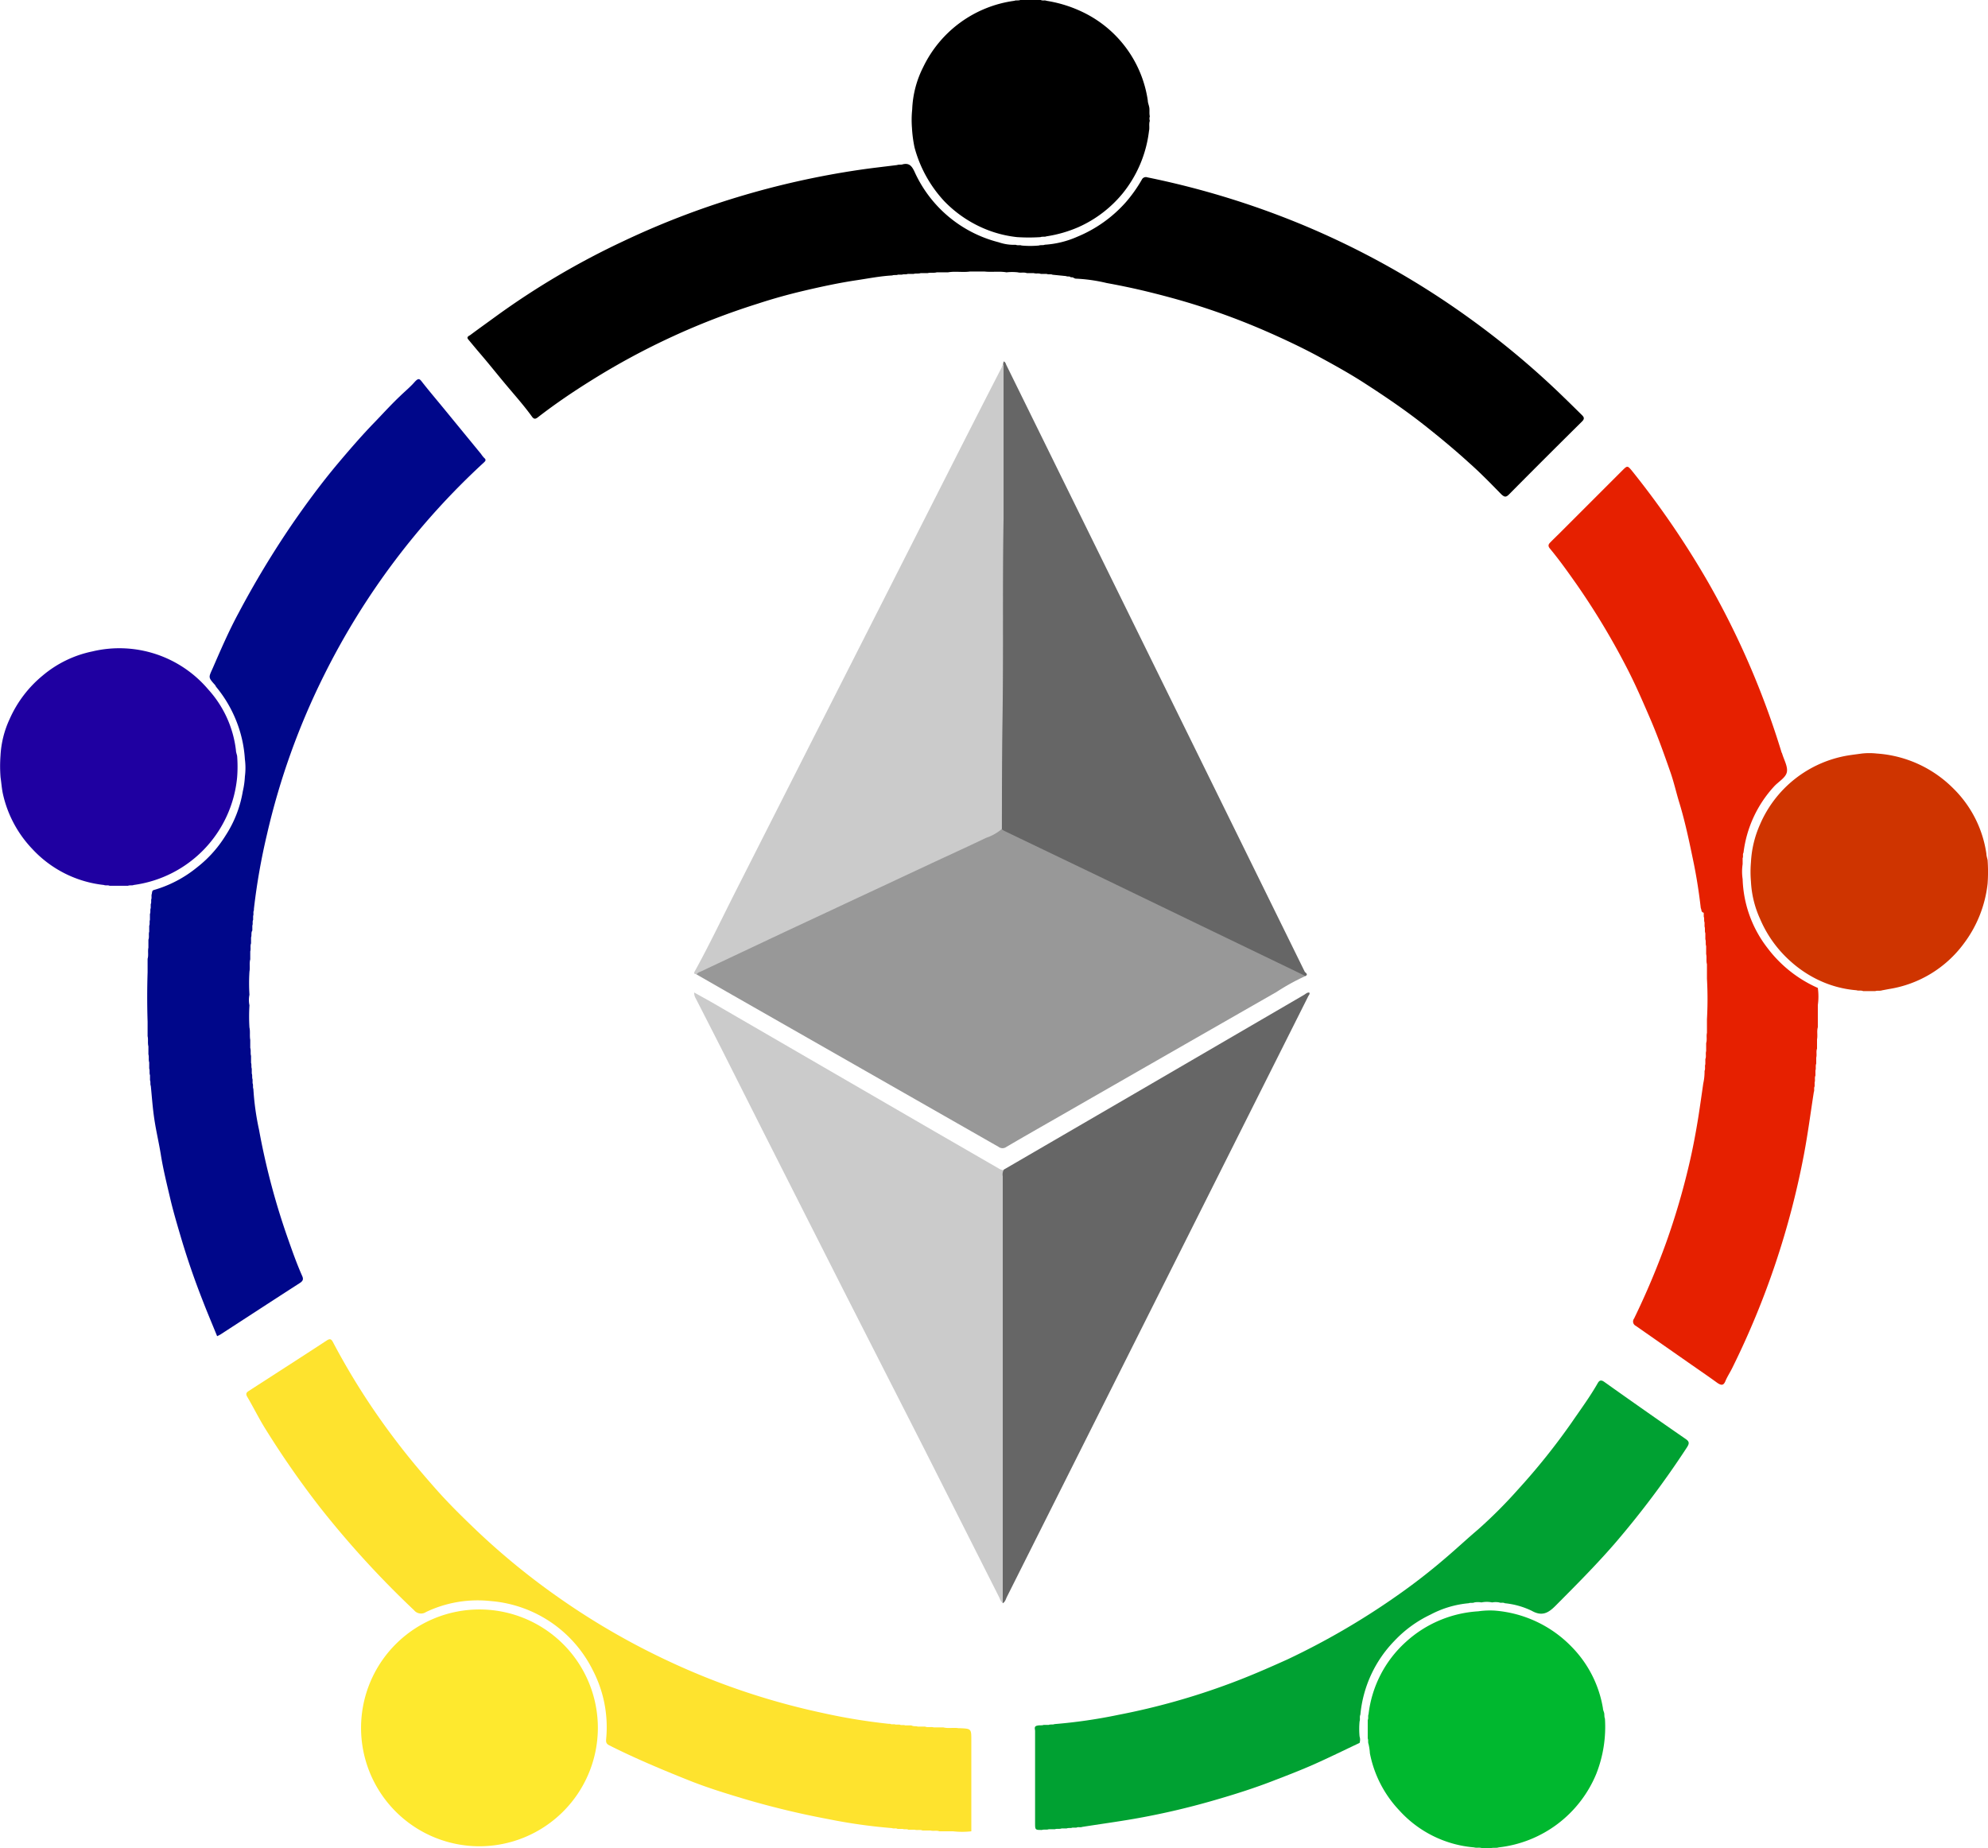 <svg id="Layer_1" data-name="Layer 1" xmlns="http://www.w3.org/2000/svg" width="248.49" height="231" viewBox="0 0 248.49 231"><title>logocryptofair</title><path d="M138,48.51l-1.69-.17c-.23-.11-.49,0-.73-.1l-.73,0c-.28-.12-.59,0-.88-.1l-.87,0c-.37-.14-.77,0-1.14-.1a6.33,6.33,0,0,0-1.4,0c-.92-.16-1.84,0-2.76-.1H126c-.91.13-1.84-.06-2.75.1l-1.41,0c-.37.11-.77,0-1.14.1l-.88,0c-.28.1-.59,0-.87.1l-.74,0c-.23.09-.49,0-.71.09l-.5,0c-.23.1-.49,0-.72.1-1.51.08-3,.38-4.48.6-2.2.33-4.38.8-6.55,1.31-2,.47-3.9,1-5.82,1.63a90,90,0,0,0-20.64,9.5c-2.35,1.46-4.63,3-6.82,4.7-.31.24-.49.22-.71-.07-1-1.39-2.17-2.7-3.26-4s-2.19-2.69-3.32-4c-.47-.55-.93-1.11-1.39-1.66-.29-.34.09-.45.24-.56,1.1-.82,2.21-1.61,3.32-2.42a97.8,97.8,0,0,1,15.75-9.28A102.86,102.86,0,0,1,97,38.62a105.59,105.59,0,0,1,15.18-3.39c1.56-.23,3.13-.4,4.7-.6.24-.09.5,0,.74-.1.78-.17,1.1.22,1.43.91a15.8,15.8,0,0,0,10.52,8.84,5.9,5.9,0,0,0,2.15.32c.23.11.5,0,.73.09a11.48,11.48,0,0,0,2.15,0c.24-.09.51,0,.74-.1a11.87,11.87,0,0,0,4.07-1,16.53,16.53,0,0,0,6.06-4.31,17.78,17.78,0,0,0,2-2.82.56.56,0,0,1,.7-.29,105.63,105.63,0,0,1,19.36,5.92,103.51,103.51,0,0,1,20.91,11.7,104.6,104.6,0,0,1,11.27,9.38q1.4,1.35,2.78,2.72c.27.27.34.46,0,.8q-4.58,4.53-9.12,9.11c-.4.41-.6.31-.95,0-1.3-1.33-2.59-2.66-4-3.91-1.8-1.64-3.68-3.2-5.59-4.71-2.38-1.88-4.88-3.58-7.42-5.22-1.86-1.21-3.81-2.29-5.76-3.35s-4.26-2.16-6.45-3.12a87.8,87.8,0,0,0-8.82-3.32c-2.15-.68-4.32-1.26-6.51-1.79-1.59-.38-3.18-.71-4.78-1a20.39,20.39,0,0,0-3.86-.55c-.22,0-.38-.25-.62-.15C138.47,48.48,138.22,48.62,138,48.51Z" transform="translate(-4.75 -14)"/><path d="M217.34,127.52c-.23-2-.53-3.93-.93-5.86-.5-2.41-1-4.82-1.71-7.18-.41-1.31-.7-2.65-1.15-3.94-.79-2.26-1.59-4.52-2.54-6.72s-1.86-4.31-2.94-6.39A91.66,91.66,0,0,0,201.79,87c-1.06-1.5-2.12-3-3.3-4.42-.24-.29-.24-.49,0-.74s.79-.79,1.19-1.18l7.88-7.88c.58-.58.63-.58,1.12,0a109.72,109.72,0,0,1,9.58,14,103.89,103.89,0,0,1,9.16,21.21c0,.06.06.12.08.18.23.8.76,1.68.59,2.38s-1.09,1.18-1.63,1.8a14.88,14.88,0,0,0-3.78,8.23c-.14.22,0,.47-.11.69l0,.75a6.26,6.26,0,0,0,0,1.86,14.78,14.78,0,0,0,3.1,8.61,15.94,15.94,0,0,0,6.3,5,7.82,7.82,0,0,1,0,2.14l0,2.77c-.15.5,0,1-.1,1.52l0,1.16c-.14.36,0,.75-.1,1.12l0,.76c-.12.27,0,.58-.1.85l0,.64c-.13.27,0,.57-.1.84l0,.5c-.12.22,0,.48-.1.71-.4,2.56-.73,5.12-1.21,7.67a103.34,103.34,0,0,1-9,26.85c-.27.55-.62,1.07-.85,1.63s-.52.53-1,.21c-1.18-.86-2.39-1.68-3.59-2.52l-6.6-4.61a.6.6,0,0,1-.22-.91,97.06,97.06,0,0,0,4-9.47,90,90,0,0,0,2.88-9.79c.46-1.95.83-3.92,1.15-5.91.22-1.41.42-2.82.62-4.23a6.58,6.58,0,0,0,.16-1.56c.13-.27,0-.57.1-.84l0-.64c.14-.31,0-.66.1-1l0-1c.14-.41,0-.85.1-1.27l0-1.7a45.22,45.22,0,0,0,0-5.07l0-1.82c-.12-.41,0-.85-.1-1.26l0-1c-.1-.28,0-.59-.1-.86l0-.75c-.11-.27,0-.57-.1-.84l0-.51c-.1-.23,0-.49-.1-.72l0-.49C217.34,128,217.47,127.74,217.34,127.52Z" transform="translate(-4.75 -14)" style="fill:#e62000"/><path d="M36.13,131.18l0,.74c-.13.32,0,.68-.1,1l0,1c-.14.5,0,1-.1,1.53a23,23,0,0,0,0,2.89,3.23,3.23,0,0,0,0,1.32,22.53,22.53,0,0,0,0,2.78c.12.51,0,1,.1,1.54l0,1c.11.33,0,.68.1,1l0,.87c.09.24,0,.5.09.73l0,.61c.1.23,0,.49.1.73l0,.48c.11.23,0,.48.1.71a33.37,33.37,0,0,0,.71,5.12A89.15,89.15,0,0,0,40.8,169c.53,1.51,1.06,3,1.72,4.49.19.42.09.64-.3.89-3.31,2.13-6.6,4.28-9.9,6.42a4.71,4.71,0,0,1-.43.22c-.62-1.53-1.25-3-1.84-4.54q-1.48-3.77-2.64-7.66c-.5-1.69-1-3.37-1.4-5.08s-.87-3.6-1.16-5.43c-.24-1.48-.59-2.94-.81-4.42s-.3-2.76-.44-4.15c-.1-.23,0-.49-.1-.71l0-.63c-.11-.27,0-.57-.1-.84l0-.77c-.11-.32,0-.67-.1-1l0-1c-.11-.42,0-.86-.1-1.27l0-1.81q-.1-3.08,0-6.17l0-1.69c.14-.46,0-.94.1-1.39l0-1c.13-.33,0-.68.1-1l0-.74c.11-.23,0-.5.09-.73l0-.74c.11-.24,0-.5.1-.74l0-.49c.12-.23,0-.49.1-.71l0-.47c.1-.2,0-.51.29-.59a15.14,15.14,0,0,0,5.36-2.8,15.1,15.1,0,0,0,3.6-4,14.47,14.47,0,0,0,2.16-5.54,10.38,10.38,0,0,0,.26-1.85,8.26,8.26,0,0,0,0-2.15,15.42,15.42,0,0,0-1.1-4.86,15.81,15.81,0,0,0-2.49-4.19c-.05-.07-.08-.16-.13-.22-.89-1-.83-.93-.29-2.14,1-2.3,2-4.62,3.2-6.84A116.05,116.05,0,0,1,41.28,79.5c1.78-2.58,3.64-5.1,5.65-7.5,1.55-1.84,3.12-3.66,4.81-5.39,1-1.05,2-2.14,3.08-3.16.57-.55,1.19-1.06,1.72-1.66s.66-.45,1,0c.85,1.08,1.75,2.14,2.62,3.2l4.73,5.77a3.23,3.23,0,0,0,.37.47c.32.26.15.42-.07.62A91.39,91.39,0,0,0,45.32,98.27a89.37,89.37,0,0,0-7.21,20.07,79.51,79.51,0,0,0-1.62,9.25,1.33,1.33,0,0,0,0,.2c-.13.22,0,.48-.1.7l0,.49c-.12.23,0,.49-.1.71l0,.62C36.1,130.59,36.24,130.9,36.13,131.18Z" transform="translate(-4.75 -14)" style="fill:#00078a"/><path d="M119.46,229.82l.91,0c.36.15.74,0,1.1.1l1.18,0c.63.16,1.27,0,1.9.1l.13,0c1.48.06,1.48.06,1.48,1.52q0,5.69,0,11.37a10.22,10.22,0,0,1-2.28,0l-1.71,0c-.36-.14-.75,0-1.11-.1l-1,0c-.31-.14-.65,0-1-.1l-.77,0c-.22-.12-.48,0-.7-.1l-.65,0c-.22-.13-.47,0-.69-.1a67.93,67.93,0,0,1-8-1.13,105.44,105.44,0,0,1-10.37-2.49c-2.41-.72-4.82-1.46-7.15-2.4-3.33-1.33-6.64-2.72-9.85-4.34-.41-.21-.39-.48-.36-.82a15.43,15.43,0,0,0-1.68-8.57,15.65,15.65,0,0,0-12.76-8.63A15,15,0,0,0,58,215.5a1.12,1.12,0,0,1-1.49-.22,119.33,119.33,0,0,1-11.72-12.81A112.85,112.85,0,0,1,38,192.73c-.85-1.34-1.54-2.77-2.35-4.14-.22-.37-.09-.54.19-.72,3.25-2.1,6.51-4.19,9.75-6.31.39-.26.57-.19.77.19a87.6,87.6,0,0,0,7.77,12.19c1.58,2.1,3.27,4.11,5,6.07s3.41,3.6,5.21,5.32a88.94,88.94,0,0,0,10.18,8.32,90.38,90.38,0,0,0,14.14,8.15,89.17,89.17,0,0,0,18.88,6.31,74.4,74.4,0,0,0,8.26,1.36h.2c.22.13.47,0,.69.1l.51,0c.22.13.47,0,.69.1l.77,0C119,229.84,119.24,229.73,119.46,229.82Z" transform="translate(-4.75 -14)" style="fill:#fee32e"/><path d="M139.3,242.45l-.5,0c-.23.1-.49,0-.72.1l-.63,0c-.27.11-.57,0-.84.1l-.77,0c-.28.1-.59,0-.86.09-.85,0-.85,0-.85-.91q0-5.73,0-11.46c0-.23-.17-.56.23-.66s.57,0,.84-.1l.63,0c.23-.1.49,0,.72-.1a65.36,65.36,0,0,0,8-1.16,86.84,86.84,0,0,0,13.95-3.92c2.43-.9,4.81-1.94,7.16-3a92.52,92.52,0,0,0,13.59-7.89,76.8,76.8,0,0,0,6.23-4.83c1.34-1.14,2.63-2.35,4-3.51a59.07,59.07,0,0,0,5-5,82.71,82.71,0,0,0,6.72-8.39c1.11-1.62,2.28-3.2,3.26-4.92.19-.33.4-.45.81-.16q5.06,3.6,10.18,7.14c.45.31.48.53.19,1a114,114,0,0,1-9.1,12.12c-2.33,2.68-4.84,5.2-7.34,7.71-.89.9-1.69,1.39-3,.64a10.07,10.07,0,0,0-3.36-.94c-.22-.13-.48,0-.7-.1a2.41,2.41,0,0,0-.88,0,3.3,3.3,0,0,0-1.34,0,2.46,2.46,0,0,0-.88,0c-.22.11-.48,0-.7.1a12.58,12.58,0,0,0-4.78,1.42,15.06,15.06,0,0,0-4.52,3.29,15.24,15.24,0,0,0-4.25,9.22c-.13.27,0,.57-.1.84a10.2,10.2,0,0,0,0,1.89,1.31,1.31,0,0,1,0,.8c-1.89.89-3.77,1.82-5.68,2.67-1.58.7-3.2,1.33-4.82,1.95-2.54,1-5.13,1.82-7.74,2.57a93.92,93.92,0,0,1-10,2.31c-2.14.37-4.28.66-6.43,1C139.78,242.46,139.52,242.33,139.3,242.45Z" transform="translate(-4.75 -14)" style="fill:#00a132"/><path d="M118.77,27.68a12.73,12.73,0,0,1,1.37-5.28,14.85,14.85,0,0,1,11.4-8.3c.23-.1.5,0,.73-.1h2.58c.23.12.49,0,.71.1a16.28,16.28,0,0,1,5,1.65,14.59,14.59,0,0,1,7.66,10.82c0,.24.1.48.15.71.12.41,0,.85.1,1.26a.91.91,0,0,0,0,.56c-.14.41,0,.85-.1,1.26a15.28,15.28,0,0,1-3.28,7.8,15.09,15.09,0,0,1-5.54,4.23,15.93,15.93,0,0,1-4,1.15c-.24.1-.5,0-.74.1a22.67,22.67,0,0,1-2.93,0,14.56,14.56,0,0,1-3.41-.79,15.15,15.15,0,0,1-5.69-3.7,15.9,15.9,0,0,1-3.72-6.73,16.48,16.48,0,0,1-.32-2.44A12.73,12.73,0,0,1,118.77,27.68Z" transform="translate(-4.75 -14)"/><path d="M191.55,215.32a15,15,0,0,1,9.67,4.55,14.3,14.3,0,0,1,3.89,7.66c0,.2.1.38.15.58s0,.48.1.71a16,16,0,0,1-1.08,6.9,15,15,0,0,1-12.2,9.2c-.32.11-.67,0-1,.1H190c-.32-.13-.67,0-1-.1a14.18,14.18,0,0,1-9.35-4.63,14.36,14.36,0,0,1-3.67-7.13,6.8,6.8,0,0,0-.17-1.16c-.1-.23,0-.48-.1-.7V229c.12-.23,0-.49.1-.72a14.42,14.42,0,0,1,4.62-9,14.75,14.75,0,0,1,9.1-3.87A10.23,10.23,0,0,1,191.55,215.32Z" transform="translate(-4.75 -14)" style="fill:#00b82f"/><path d="M4.81,108.49a12.37,12.37,0,0,1,1.14-4.6,14.76,14.76,0,0,1,4.15-5.46,14,14,0,0,1,6.18-3,14.55,14.55,0,0,1,14.5,4.75,13.65,13.65,0,0,1,3.46,7.59c0,.24.1.48.15.72a17.24,17.24,0,0,1,0,2.68,15,15,0,0,1-12.92,13.45c-.23.1-.49,0-.72.1h-2.3c-.23-.11-.49,0-.72-.1a14.28,14.28,0,0,1-8.94-4.5,14.51,14.51,0,0,1-3.65-6.77c-.17-.72-.21-1.45-.32-2.18A17.5,17.5,0,0,1,4.81,108.49Z" transform="translate(-4.75 -14)" style="fill:#1f00a1"/><path d="M236.8,137.78a13.53,13.53,0,0,1-4.77-1.29,14.55,14.55,0,0,1-3.44-2.3,14.86,14.86,0,0,1-3.84-5.33,12.73,12.73,0,0,1-1.14-4.67,14,14,0,0,1,0-2.41,13.23,13.23,0,0,1,1.14-4.74,14.57,14.57,0,0,1,11-8.61c.57-.09,1.15-.16,1.72-.24a8.51,8.51,0,0,1,1.87,0,14.91,14.91,0,0,1,9.53,4.33,14.29,14.29,0,0,1,4.17,8.21c0,.26.1.52.15.78a20.6,20.6,0,0,1,0,2.95,15.2,15.2,0,0,1-3,7.52,14.41,14.41,0,0,1-9.34,5.65l-.85.16c-.28.1-.58,0-.86.1h-1.5C237.38,137.76,237.08,137.88,236.8,137.78Z" transform="translate(-4.75 -14)" style="fill:#cf3400"/><path d="M64.65,244.78a14.8,14.8,0,1,1,14.83-14.7A14.82,14.82,0,0,1,64.65,244.78Z" transform="translate(-4.75 -14)" style="fill:#fee92e"/><path d="M167.93,136a27.47,27.47,0,0,0-3.63,2q-13.5,7.72-27,15.47c-2.25,1.29-4.5,2.57-6.74,3.88a.82.82,0,0,1-1,0l-33.3-19-4.53-2.6c0-.35.31-.41.53-.52,2.51-1.23,5.05-2.39,7.58-3.57l7.29-3.4c4.15-1.94,8.3-3.87,12.44-5.83,3.43-1.62,6.9-3.17,10.3-4.86a2.26,2.26,0,0,1,.94.34c3.46,1.73,7,3.37,10.43,5.06,4.3,2.09,8.6,4.16,12.9,6.25,3.72,1.8,7.45,3.57,11.16,5.4.7.35,1.43.63,2.13,1C167.66,135.69,168,135.69,167.93,136Z" transform="translate(-4.75 -14)" style="fill:#989898"/><path d="M167.93,136l-13-6.27-12.13-5.86-12.5-6a3.33,3.33,0,0,1-.39-.26c-.3-.29-.23-.66-.23-1,0-3.55-.09-7.11,0-10.66.25-8.27-.05-16.54.14-24.81.16-6.8,0-13.59.1-20.38a4.68,4.68,0,0,1,.21-1.25l.07-.33c.24.07.26.29.34.45q18.66,37.93,37.31,75.86C168,135.62,168.28,135.82,167.93,136Z" transform="translate(-4.75 -14)" style="fill:#666"/><path d="M130.19,59.49q0,5.36,0,10.73c0,2.88,0,5.77,0,8.65-.15,8.54,0,17.07-.14,25.61-.06,4.38-.06,8.76-.07,13.14a6.06,6.06,0,0,1-2,1.12c-2.41,1.16-4.85,2.26-7.28,3.4l-18.37,8.59q-5,2.36-10.05,4.74a.86.86,0,0,0-.44.29c-.23,0-.45,0-.23-.38,1.77-3.21,3.35-6.52,5-9.79l9.49-18.72,9.11-17.94q4.64-9.15,9.28-18.3,2.73-5.38,5.49-10.75C130,59.74,130.11,59.62,130.19,59.49Z" transform="translate(-4.75 -14)" style="fill:#cbcbcb"/><path d="M130.09,214.4a1.55,1.55,0,0,1-.41-.67l-9.28-18.38q-2.54-5-5.09-10l-5.09-10-5.12-10.11-5.06-10L94.88,145q-1.58-3.11-3.17-6.21a1.36,1.36,0,0,1-.19-.73c.75.42,1.5.83,2.24,1.25l13.8,8,14.08,8.16,8,4.62a1.14,1.14,0,0,0,.57.17,1.4,1.4,0,0,1,.07.59q0,26.15,0,52.3A2.83,2.83,0,0,1,130.09,214.4Z" transform="translate(-4.75 -14)" style="fill:#cbcbcb"/><path d="M130.09,214.4q0-14.4,0-28.79,0-12.28,0-24.57a1.28,1.28,0,0,1,.13-.84l16.34-9.5,21.2-12.35c.2-.12.38-.32.65-.28.09.19-.05.3-.12.43Q149.47,176,130.62,213.58C130.47,213.86,130.42,214.22,130.09,214.4Z" transform="translate(-4.75 -14)" style="fill:#666"/></svg>
